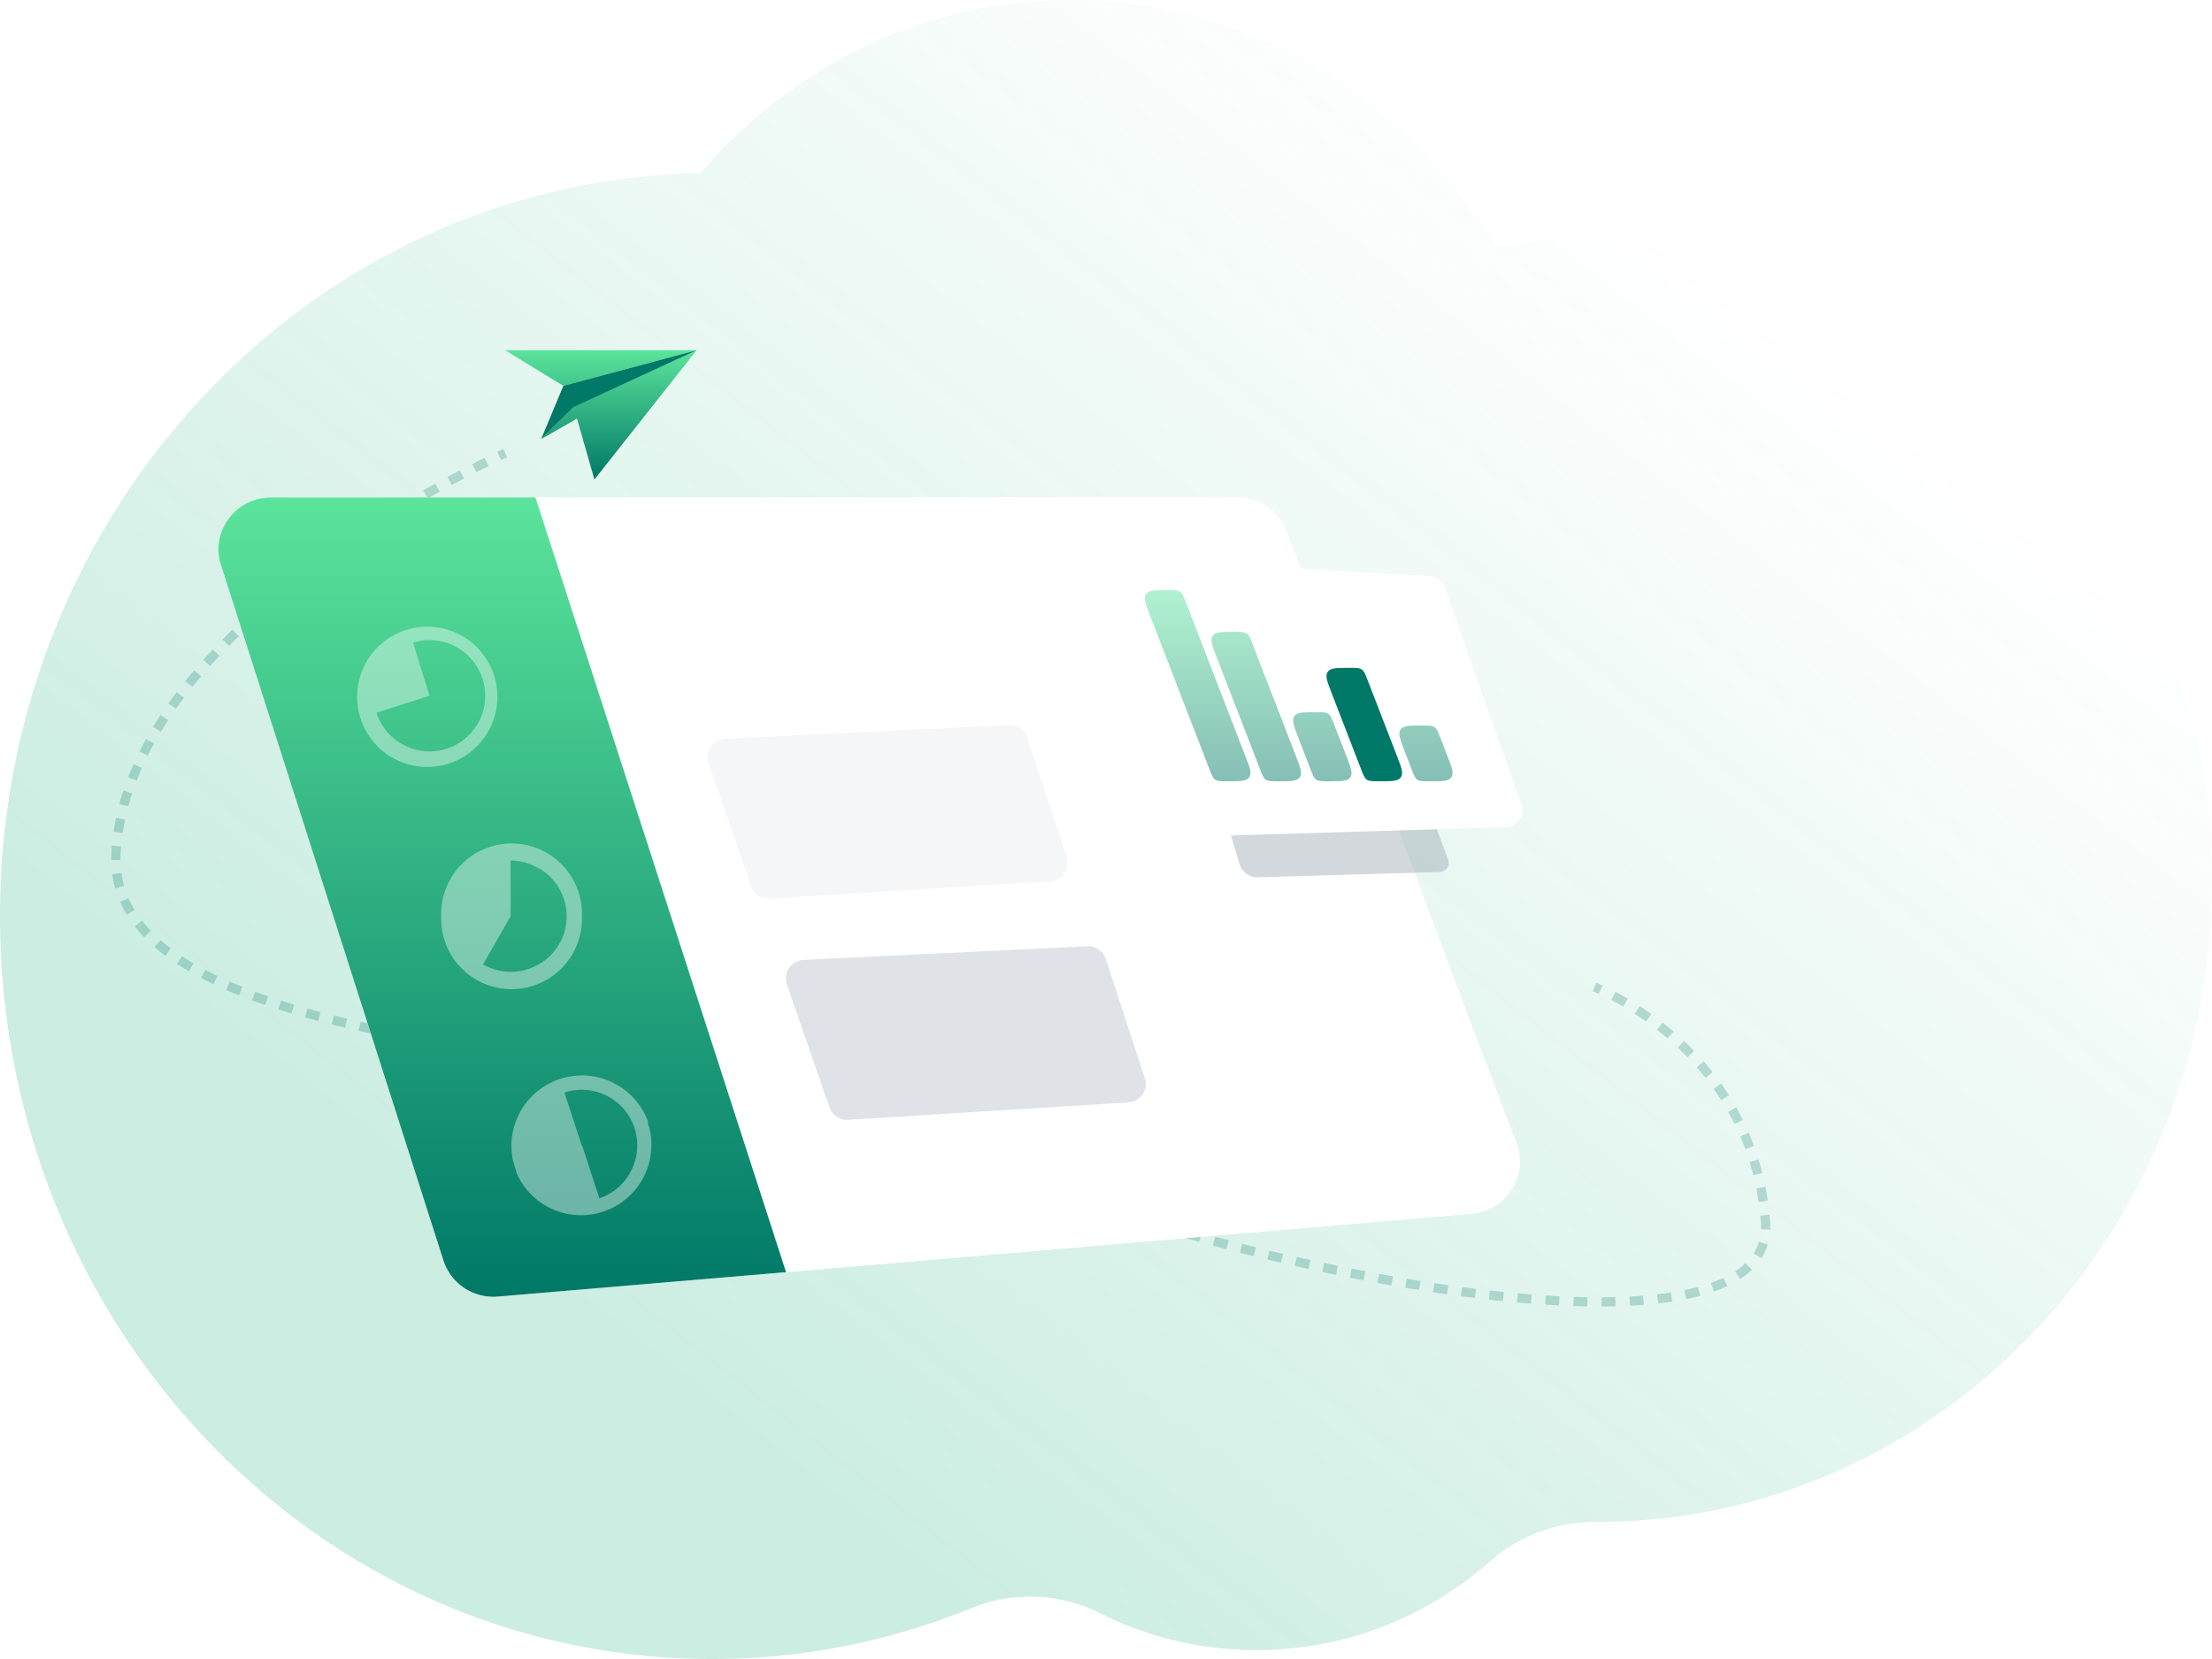 <svg class="MuiBox-root css-uwwqev" viewBox="0 0 480 360" xmlns="http://www.w3.org/2000/svg"><defs><linearGradient id="BG" x1="19.496%" x2="77.479%" y1="71.822%" y2="16.69%"><stop offset="0%" stop-color="#00A76F"></stop><stop offset="100%" stop-color="#00A76F" stop-opacity="0"></stop></linearGradient></defs><path fill="url(#BG)" fill-rule="nonzero" d="M0 198.78c0 41.458 14.945 79.236 39.539 107.786 28.214 32.765 69.128 53.365 114.734 53.434a148.44 148.44 0 0056.495-11.036c9.051-3.699 19.182-3.274 27.948 1.107a75.779 75.779 0 0033.957 8.01c5.023 0 9.942-.494 14.7-1.433 13.58-2.67 25.94-8.99 36.09-17.94 6.378-5.627 14.547-8.456 22.897-8.446h.142c27.589 0 53.215-8.732 74.492-23.696 19.021-13.36 34.554-31.696 44.904-53.224C474.92 234.58 480 213.388 480 190.958c0-76.93-59.774-139.305-133.498-139.305-7.516 0-14.88.663-22.063 1.899C305.418 21.42 271.355 0 232.499 0a103.651 103.651 0 00-45.88 10.661c-13.24 6.487-25.011 15.705-34.64 26.939-32.698.544-62.931 11.69-87.676 30.291C25.351 97.155 0 144.882 0 198.781z" opacity="0.2"></path><path fill="#007867" fill-rule="evenodd" d="M109.224 97.41l.812 1.827-.02.009-.061.027-.248.112c-.219.1-.544.25-.968.449l-.849-1.811c.43-.202.762-.355.988-.457l.256-.117.066-.03.024-.01zm-6.771 3.278c.997-.507 1.901-.958 2.7-1.35l.882 1.795c-.791.388-1.687.835-2.675 1.337l-.907-1.782zm-5.356 2.808c.93-.502 1.82-.975 2.665-1.418l.929 1.771c-.838.439-1.72.909-2.644 1.407l-.95-1.76zm-5.274 2.927c.901-.513 1.779-1.007 2.63-1.479l.97 1.749c-.844.468-1.715.958-2.609 1.468l-.99-1.738zm-5.232 3.065c.887-.533 1.758-1.05 2.612-1.55l1.01 1.725c-.847.497-1.712 1.01-2.591 1.539l-1.03-1.714zm-5.117 3.16c.861-.546 1.713-1.079 2.555-1.599l1.05 1.702c-.834.516-1.68 1.044-2.534 1.586l-1.071-1.689zm-5.065 3.301a242.86 242.86 0 012.515-1.661l1.092 1.675a236.91 236.91 0 00-2.494 1.648l-1.113-1.662zm-4.978 3.431c.83-.589 1.66-1.168 2.484-1.736l1.134 1.646c-.817.564-1.638 1.137-2.461 1.721l-1.157-1.631zm-4.873 3.56a197.5 197.5 0 012.427-1.8l1.18 1.615c-.8.585-1.602 1.179-2.404 1.782l-1.203-1.597zm-4.771 3.71c.787-.632 1.576-1.256 2.366-1.87l1.228 1.579c-.782.608-1.563 1.225-2.342 1.85l-1.252-1.559zm-4.651 3.867c.765-.659 1.534-1.31 2.307-1.952l1.279 1.538c-.764.635-1.525 1.278-2.281 1.929l-1.305-1.515zm-4.51 4.035c.739-.688 1.485-1.368 2.236-2.04l1.333 1.491c-.742.664-1.478 1.335-2.208 2.013l-1.362-1.464zm-4.347 4.215a136.43 136.43 0 012.151-2.132l1.392 1.437c-.715.692-1.422 1.392-2.12 2.1l-1.423-1.405zm-4.157 4.411c.674-.751 1.359-1.495 2.053-2.231l1.455 1.371c-.683.725-1.356 1.457-2.019 2.196l-1.489-1.336zm-3.929 4.623c.633-.788 1.279-1.568 1.936-2.341l1.524 1.295a105.43 105.43 0 00-1.9 2.298l-1.56-1.252zm-3.657 4.848a94.278 94.278 0 011.793-2.455l1.596 1.205c-.6.794-1.185 1.595-1.754 2.403l-1.635-1.153zm-3.328 5.084a83.294 83.294 0 011.617-2.57l1.673 1.097a80.437 80.437 0 00-1.578 2.507l-1.712-1.034zm-2.94 5.341c.45-.907.922-1.806 1.414-2.698l1.752.965a69.62 69.62 0 00-1.375 2.623l-1.791-.89zm-2.465 5.583c.366-.948.755-1.889 1.168-2.823l1.83.808c-.4.906-.778 1.817-1.132 2.735l-1.866-.72zm-1.903 5.808c.265-.984.558-1.962.876-2.932l1.9.624a54.83 54.83 0 00-.845 2.828l-1.93-.52zm-1.253 5.993c.15-1.012.331-2.018.54-3.017l1.958.41a50.126 50.126 0 00-.52 2.901l-1.978-.294zm-.467 4.577c.028-.513.065-1.024.109-1.535l1.992.174c-.042.489-.077.98-.104 1.472-.028.496-.04.986-.037 1.469l-2 .014c-.003-.526.01-1.057.04-1.594zm.822 7.749a22.495 22.495 0 01-.643-3.074l1.982-.272c.131.959.328 1.892.585 2.801l-1.924.545zm2.498 5.699a23.889 23.889 0 01-1.444-2.77l1.83-.805c.382.867.824 1.713 1.324 2.538l-1.71 1.037zm3.777 4.87a30.2 30.2 0 01-2.019-2.327l1.578-1.23a28.113 28.113 0 001.885 2.173l-1.444 1.384zm4.602 4.048a41.441 41.441 0 01-2.349-1.902l1.316-1.506c.706.617 1.452 1.22 2.235 1.809l-1.202 1.599zm5.09 3.361a56.872 56.872 0 01-2.58-1.598l1.1-1.671a54.91 54.91 0 002.488 1.542l-1.008 1.727zm5.371 2.823a75.691 75.691 0 01-2.716-1.355l.929-1.771c.857.449 1.74.889 2.645 1.319l-.858 1.807zm5.542 2.408c-.95-.379-1.882-.766-2.794-1.162l.795-1.834c.894.387 1.807.767 2.74 1.138l-.741 1.858zm294.857-2.594c.244.101.598.253 1.048.457l-.828 1.821a31.67 31.67 0 00-1.241-.534l-.061-.025-.014-.005-.003-.001.357-.934.356-.934h.001l.002.001.006.002.021.008.075.03c.065.025.159.063.281.114zm-289.206 4.68c-.96-.329-1.906-.664-2.837-1.007l.692-1.877c.915.337 1.846.668 2.793.992l-.648 1.892zm293.015-2.865c.807.425 1.708.923 2.682 1.497l-1.016 1.723a62.506 62.506 0 00-2.598-1.45l.932-1.77zm-287.286 4.698c-.965-.289-1.918-.583-2.859-.884l.609-1.905c.928.296 1.87.587 2.824.873l-.574 1.916zm292.565-1.59a69.641 69.641 0 012.522 1.724l-1.165 1.626a66.44 66.44 0 00-2.449-1.674l1.092-1.676zM69.05 221.541c-.967-.256-1.924-.517-2.87-.783l.54-1.926c.938.264 1.885.522 2.842.776l-.512 1.933zm5.833 1.464c-.977-.233-1.945-.469-2.905-.709l.486-1.94c.952.238 1.912.472 2.881.703l-.462 1.946zm5.867 1.326c-.988-.213-1.97-.429-2.944-.649l.44-1.951c.968.219 1.943.434 2.925.645l-.42 1.955zm280.057-2.439a67.422 67.422 0 012.356 1.94l-1.306 1.515a65.709 65.709 0 00-2.286-1.883l1.236-1.572zM86.623 225.54a333.57 333.57 0 01-2.954-.595l.403-1.959c.973.201 1.952.398 2.937.591l-.386 1.963zm5.88 1.112c-.985-.179-1.967-.361-2.944-.546l.371-1.965c.973.184 1.95.365 2.931.543l-.357 1.968zm5.904 1.035c-.983-.167-1.963-.335-2.94-.506l.345-1.97c.973.17 1.95.338 2.93.504l-.335 1.972zm267.031-1.801a64.195 64.195 0 012.181 2.162l-1.442 1.386a63.013 63.013 0 00-2.113-2.095l1.374-1.453zm-261.112 2.771c-.989-.157-1.976-.316-2.959-.477l.323-1.974c.981.161 1.964.319 2.95.476l-.314 1.975zm5.919.916c-.99-.149-1.978-.3-2.965-.453l.306-1.976c.984.152 1.969.302 2.957.451l-.298 1.978zm5.92.873c-.987-.143-1.975-.287-2.961-.432l.292-1.979c.984.145 1.969.289 2.955.431l-.286 1.98zm5.929.84a781.94 781.94 0 01-2.965-.417l.281-1.98 2.96.417-.276 1.98zm5.927.818c-.987-.135-1.976-.27-2.965-.407l.273-1.981c.988.136 1.976.272 2.962.406l-.27 1.982zm241.664-1.8a62.33 62.33 0 011.957 2.359l-1.571 1.238a58.92 58.92 0 00-1.893-2.282l1.507-1.315zm-235.74 2.603l-2.957-.4.269-1.982 2.956.4-.268 1.982zm5.935.801l-2.964-.4.267-1.982 2.965.4-.268 1.982zm5.928.805l-2.977-.406.269-1.982 2.98.407-.272 1.981zm5.915.821l-2.962-.414.275-1.981c.993.138 1.982.276 2.966.415l-.279 1.98zm5.896.848c-.971-.143-1.948-.285-2.93-.426l.284-1.98c.985.142 1.964.284 2.937.427l-.291 1.979zm5.922.895c-.972-.151-1.952-.302-2.94-.451l.299-1.977c.99.149 1.973.3 2.949.452l-.308 1.976zm209.938-1.957a59.573 59.573 0 011.709 2.551l-1.69 1.069a56.139 56.139 0 00-1.651-2.463l1.632-1.157zm-204.034 2.911c-.974-.163-1.958-.325-2.952-.486l.319-1.974c.998.161 1.986.324 2.965.488l-.332 1.972zm5.881 1.035a369.37 369.37 0 00-2.965-.534l.346-1.97c1.006.177 2 .356 2.982.537l-.363 1.967zm5.85 1.143c-.972-.201-1.959-.399-2.961-.595l.383-1.963c1.009.197 2.004.397 2.984.6l-.406 1.958zm5.81 1.291c-.958-.228-1.935-.453-2.932-.674l.433-1.953c1.006.223 1.995.451 2.964.682l-.465 1.945zm5.75 1.497a126.97 126.97 0 00-2.901-.788l.502-1.936c1.006.261 1.988.527 2.947.8l-.548 1.924zm184.026-2.689c.494.881.972 1.787 1.431 2.718l-1.794.884a54.93 54.93 0 00-1.381-2.623l1.744-.979zm-178.387 4.477a83.817 83.817 0 00-2.858-.956l.602-1.907c1.007.317 1.983.643 2.926.978l-.67 1.885zm5.402 2.214a50.388 50.388 0 00-2.665-1.174l.755-1.852a52.08 52.08 0 012.773 1.222l-.863 1.804zm175.7-1.183c.397.928.775 1.88 1.132 2.854l-1.878.687a55.769 55.769 0 00-1.093-2.754l1.839-.787zm-171.918 3.282a27.52 27.52 0 00-1.18-.728l1.008-1.727c.438.255.86.515 1.266.781.386.252.788.506 1.206.763l-1.045 1.705a54.43 54.43 0 01-1.255-.794zm6.674 3.795a88.769 88.769 0 01-2.71-1.43l.964-1.752c.839.462 1.723.928 2.65 1.398l-.904 1.784zm167.354-1.314c.295.964.57 1.949.822 2.955l-1.94.486a56.86 56.86 0 00-.794-2.854l1.912-.587zm-161.766 3.964c-.978-.436-1.926-.872-2.842-1.305l.856-1.808c.902.427 1.836.856 2.801 1.287l-.815 1.826zm5.624 2.389c-.977-.396-1.932-.792-2.864-1.188l.781-1.841c.922.391 1.867.783 2.834 1.175l-.751 1.854zm5.702 2.219c-.979-.366-1.942-.734-2.887-1.101l.726-1.864c.936.364 1.891.728 2.863 1.092l-.702 1.873zm151.931-2.627c.195.988.367 1.994.517 3.019l-1.979.289a60 60 0 00-.5-2.921l1.962-.387zm-146.173 4.709a282.93 282.93 0 01-2.913-1.035l.68-1.881c.95.343 1.915.686 2.893 1.028l-.66 1.888zm5.793 1.961c-.989-.325-1.966-.651-2.932-.977l.642-1.895c.959.325 1.931.649 2.913.971l-.623 1.901zm5.808 1.851a366.91 366.91 0 01-2.928-.92l.607-1.905c.961.306 1.932.611 2.912.915l-.591 1.91zm135.458-2.462c.049.509.093 1.023.131 1.542a15.1 15.1 0 01.032 1.682l-1.998-.075c.017-.471.008-.958-.029-1.461a59 59 0 00-.127-1.495l1.991-.193zm-129.616 4.222a452.59 452.59 0 01-2.926-.869l.577-1.915c.963.29 1.934.578 2.911.864l-.562 1.92zm5.875 1.674c-.982-.272-1.957-.546-2.927-.823l.548-1.923c.965.275 1.936.548 2.913.819l-.534 1.927zm5.902 1.593a521.99 521.99 0 01-2.943-.783l.521-1.931c.972.262 1.949.522 2.93.779l-.508 1.935zm117.481-1.038a12.02 12.02 0 01-1.365 2.996l-1.691-1.069a9.965 9.965 0 001.139-2.499l1.917.572zm-111.556 2.55c-.993-.246-1.982-.495-2.968-.747l.495-1.938c.981.251 1.966.499 2.955.744l-.482 1.941zm5.937 1.432c-.995-.233-1.987-.469-2.977-.708l.469-1.944c.985.238 1.973.472 2.964.704l-.456 1.948zm5.954 1.352a461.96 461.96 0 01-2.98-.667l.443-1.95c.987.224 1.976.445 2.967.663l-.43 1.954zm5.976 1.272a440.55 440.55 0 01-2.989-.626l.416-1.956c.992.211 1.984.419 2.976.623l-.403 1.959zm90.244-1.087a17.352 17.352 0 01-2.54 1.996l-1.091-1.676a15.272 15.272 0 002.247-1.764l1.384 1.444zm-84.25 2.277c-1-.191-2.001-.386-3.002-.585l.39-1.962c.996.198 1.992.392 2.987.582l-.375 1.965zm6.003 1.101c-.999-.175-1.999-.355-3.001-.539l.361-1.967c.997.183 1.993.362 2.987.537l-.347 1.969zm72.9.168c-.911.427-1.878.819-2.897 1.178l-.663-1.887a29.338 29.338 0 002.71-1.102l.85 1.811zm-66.872.844c-1-.16-2.003-.324-3.007-.493l.33-1.972c1 .168 1.997.331 2.992.49l-.315 1.975zm6.051.913a350.993 350.993 0 01-3.025-.444l.299-1.977c1.006.152 2.009.299 3.007.441l-.281 1.98zm54.962.332c-.979.263-1.996.501-3.05.716l-.4-1.96a50.079 50.079 0 002.932-.688l.518 1.932zm-48.896.472a292.674 292.674 0 01-3.049-.39l.263-1.982c1.015.135 2.025.264 3.03.387l-.244 1.985zm6.076.684a273.234 273.234 0 01-3.058-.328l.224-1.987c1.019.115 2.031.223 3.037.325l-.203 1.99zm36.729.101c-.989.152-2.005.287-3.047.406l-.226-1.988a74.52 74.52 0 002.968-.395l.305 1.977zm-30.642.446a247.153 247.153 0 01-3.048-.255l.18-1.992c1.015.091 2.023.176 3.023.253l-.155 1.994zm6.099.39a193.964 193.964 0 01-3.036-.173l.128-1.995c1.012.064 2.015.122 3.007.171l-.099 1.997zm18.393-.133c-.991.079-2.002.144-3.032.196l-.101-1.997a107.33 107.33 0 002.975-.193l.158 1.994zm-12.279.337a175.75 175.75 0 01-3.028-.075l.067-1.999c1.01.034 2.008.059 2.993.075l-.032 1.999zm6.131-.023c-.993.025-2.002.039-3.025.043l-.007-2c1.009-.004 2.003-.018 2.981-.043l.051 2z" clip-rule="evenodd" opacity="0.24"></path><path fill="#fff" d="M47.943 122.571L96.231 273.55a11.4 11.4 0 0011.786 7.805l63.326-5.36 148.013-12.644a11.316 11.316 0 009.904-7.823c.456-1.421.627-2.918.503-4.405a12.314 12.314 0 00-.729-3.122l-11.838-31.221-21.412-57.238-16.599-44.23a11.37 11.37 0 00-10.641-7.362H58.741a11.345 11.345 0 00-11.344 11.343c.016 1.114.2 2.219.546 3.278z"></path><path fill="#fff" d="M47.943 122.571L96.231 273.55a11.4 11.4 0 0011.786 7.805l63.326-5.36 148.013-12.644a11.316 11.316 0 009.904-7.823c.456-1.421.627-2.918.503-4.405a12.314 12.314 0 00-.729-3.122l-11.838-31.221-21.412-57.238-16.599-44.23a11.37 11.37 0 00-10.641-7.362H58.741a11.345 11.345 0 00-11.344 11.343c.016 1.114.2 2.219.546 3.278z"></path><path fill="url(#paint0_linear_1_51)" d="M170.575 276.06l-62.558 5.295a11.4 11.4 0 01-11.785-7.805L47.942 122.571a11.028 11.028 0 01-.546-3.278A11.34 11.34 0 0158.74 107.95h57.453l54.382 168.11z"></path><path fill="#F4F6F8" d="M227.879 191.221c2.613-.162 4.368-2.749 3.553-5.237l-8.483-25.895a4.002 4.002 0 00-3.993-2.75l-61.621 2.961c-2.666.128-4.461 2.782-3.588 5.304l9.248 26.717a3.999 3.999 0 004.028 2.683l60.856-3.783z"></path><path fill="#DFE3E8" d="M244.879 239.221c2.613-.162 4.368-2.749 3.553-5.237l-8.483-25.895a4.002 4.002 0 00-3.993-2.75l-61.621 2.961c-2.666.128-4.461 2.782-3.588 5.304l9.248 26.717a3.999 3.999 0 004.028 2.683l60.856-3.783z"></path><g filter="url(#filter0_f_1_51)" opacity="0.4"><path fill="#919EAB" d="M253.012 134.539l15.948 52.893a4.007 4.007 0 003.903 2.94l39.559-1.142a2 2 0 001.816-2.7l-20.001-53.4a2 2 0 00-1.755-1.295l-35.906-2.109a3.612 3.612 0 00-3.059 1.461 3.614 3.614 0 00-.505 3.352z"></path></g><path fill="#fff" d="M330.082 174.424l-16.495-46.701a4.03 4.03 0 00-3.512-2.732l-69.518-4.111a3.676 3.676 0 00-3.061 1.481 3.663 3.663 0 00-.53 3.358l15.949 52.92a4.057 4.057 0 003.902 2.966l70.091-2.108a3.663 3.663 0 002.898-1.716 3.667 3.667 0 00.276-3.357z"></path><path fill="#007867" d="M295.375 166.976c.478 1.237.718 1.856 1.229 2.206.511.351 1.174.351 2.501.351h.32c2.648 0 3.972 0 4.568-.87.596-.869.118-2.104-.837-4.574l-6.427-16.612c-.479-1.238-.719-1.856-1.23-2.207-.511-.35-1.174-.35-2.501-.35h-.32c-2.648 0-3.972 0-4.568.87-.596.869-.118 2.104.837 4.573l6.428 16.613z"></path><g opacity="0.48"><path fill="url(#paint1_linear_1_51)" d="M306.33 166.969c.478 1.241.717 1.861 1.228 2.212.512.351 1.176.351 2.505.351h.314c2.649 0 3.973 0 4.569-.869.596-.87.118-2.105-.839-4.574l-1.586-4.099c-.479-1.237-.718-1.855-1.229-2.205-.511-.351-1.175-.351-2.501-.351h-.305c-2.644 0-3.966 0-4.562.868-.596.868-.121 2.102.829 4.569l1.577 4.098z"></path><path fill="url(#paint2_linear_1_51)" d="M284.397 166.971c.478 1.24.717 1.86 1.228 2.211.512.351 1.176.351 2.505.351h.315c2.648 0 3.973 0 4.568-.87.596-.87.118-2.105-.838-4.575l-2.705-6.986c-.479-1.237-.718-1.855-1.229-2.205-.511-.35-1.175-.35-2.501-.35h-.303c-2.645 0-3.967 0-4.563.868-.596.868-.12 2.102.831 4.57l2.692 6.986z"></path><path fill="url(#paint3_linear_1_51)" d="M273.442 166.976c.479 1.237.718 1.856 1.229 2.206.511.351 1.175.351 2.502.351h.32c2.648 0 3.972 0 4.568-.87.596-.869.118-2.104-.838-4.574l-9.445-24.417c-.479-1.238-.718-1.856-1.229-2.207-.511-.35-1.175-.35-2.502-.35h-.32c-2.648 0-3.972 0-4.568.869-.596.87-.118 2.104.837 4.574l9.446 24.418z"></path><path fill="url(#paint4_linear_1_51)" d="M262.463 166.974c.479 1.239.718 1.858 1.229 2.208.511.351 1.175.351 2.502.351h.322c2.647 0 3.97 0 4.566-.869.596-.869.119-2.104-.835-4.573l-12.935-33.472c-.479-1.238-.718-1.857-1.229-2.207-.511-.351-1.175-.351-2.502-.351h-.322c-2.647 0-3.97 0-4.566.869-.596.869-.119 2.104.835 4.573l12.935 33.471z"></path></g><g fill="#fff" fill-rule="evenodd" clip-rule="evenodd" opacity="0.4"><path d="M78.02 155.171a15.22 15.22 0 11.312 1.015l-.156-.495-.157-.52zm15.194-4.189l-3.59-11.525a12.641 12.641 0 013.121-.547 12.102 12.102 0 0111.994 8.456c.312 1.014.496 2.062.546 3.122a13.006 13.006 0 01-.286 3.148 11.815 11.815 0 01-2.914 5.516 11.914 11.914 0 01-11.525 3.59 13.21 13.21 0 01-2.94-1.067 12.76 12.76 0 01-2.602-1.821 12.257 12.257 0 01-3.33-5.203l11.526-3.669zM111.296 251.773a15.298 15.298 0 0129.321-8.429v.494c0 .156 0 .338.182.494a15.272 15.272 0 01-28.619 10.407c-.078-.247-.149-.495-.221-.742a28.499 28.499 0 00-.221-.741 16.041 16.041 0 01-.171-.595 10.734 10.734 0 00-.271-.888zm11.187-14.7l3.746 11.474.079-.026 3.746 11.5a11.965 11.965 0 006.921-6.01 11.83 11.83 0 001.04-2.966c.23-1.024.317-2.075.26-3.122a12.07 12.07 0 00-9.548-11.188 12.42 12.42 0 00-6.244.338zM100.21 187.509a15.272 15.272 0 00-4.473 10.799v1.066a15.272 15.272 0 1030.544 0v-1.066a15.271 15.271 0 00-26.071-10.799zm10.591 11.293V186.73c2.112.016 4.183.581 6.01 1.639a11.366 11.366 0 012.602 1.925 12.027 12.027 0 01-.005 17.068 12.022 12.022 0 01-5.433 3.096 11.575 11.575 0 01-6.244 0 12.202 12.202 0 01-2.914-1.171l5.984-10.485z"></path></g><path fill="url(#paint5_linear_1_51)" d="M151.154 76h-41.55l12.645 7.727L151.154 76z"></path><path fill="url(#paint6_linear_1_51)" d="M151.154 76l-26.668 12.332 4.501 15.715L151.154 76z"></path><path fill="url(#paint7_linear_1_51)" d="M117.435 95.279l7.051-6.947L151.154 76 117.435 95.28z"></path><path fill="#007867" d="M117.435 95.279l7.051-6.947L151.154 76l-28.905 7.727-4.814 11.552z"></path><defs><filter id="filter0_f_1_51" width="101.56" height="100.65" x="232.807" y="109.722" color-interpolation-filters="sRGB" filterUnits="userSpaceOnUse"><feFlood flood-opacity="0" result="BackgroundImageFix"></feFlood><feBlend in="SourceGraphic" in2="BackgroundImageFix" result="shape"></feBlend><feGaussianBlur result="effect1_foregroundBlur_1_51" stdDeviation="10"></feGaussianBlur></filter><linearGradient id="paint0_linear_1_51" x1="47.397" x2="47.397" y1="107.95" y2="281.395" gradientUnits="userSpaceOnUse"><stop stop-color="#5BE49B"></stop><stop offset="1" stop-color="#007867"></stop></linearGradient><linearGradient id="paint1_linear_1_51" x1="248.43" x2="248.43" y1="128.061" y2="169.533" gradientUnits="userSpaceOnUse"><stop stop-color="#5BE49B"></stop><stop offset="1" stop-color="#007867"></stop></linearGradient><linearGradient id="paint2_linear_1_51" x1="248.43" x2="248.43" y1="128.061" y2="169.533" gradientUnits="userSpaceOnUse"><stop stop-color="#5BE49B"></stop><stop offset="1" stop-color="#007867"></stop></linearGradient><linearGradient id="paint3_linear_1_51" x1="248.43" x2="248.43" y1="128.061" y2="169.533" gradientUnits="userSpaceOnUse"><stop stop-color="#5BE49B"></stop><stop offset="1" stop-color="#007867"></stop></linearGradient><linearGradient id="paint4_linear_1_51" x1="248.43" x2="248.43" y1="128.061" y2="169.533" gradientUnits="userSpaceOnUse"><stop stop-color="#5BE49B"></stop><stop offset="1" stop-color="#007867"></stop></linearGradient><linearGradient id="paint5_linear_1_51" x1="109.604" x2="109.604" y1="76" y2="104.047" gradientUnits="userSpaceOnUse"><stop stop-color="#5BE49B"></stop><stop offset="1" stop-color="#007867"></stop></linearGradient><linearGradient id="paint6_linear_1_51" x1="109.604" x2="109.604" y1="76" y2="104.047" gradientUnits="userSpaceOnUse"><stop stop-color="#5BE49B"></stop><stop offset="1" stop-color="#007867"></stop></linearGradient><linearGradient id="paint7_linear_1_51" x1="109.604" x2="109.604" y1="76" y2="104.047" gradientUnits="userSpaceOnUse"><stop stop-color="#5BE49B"></stop><stop offset="1" stop-color="#007867"></stop></linearGradient></defs></svg>
